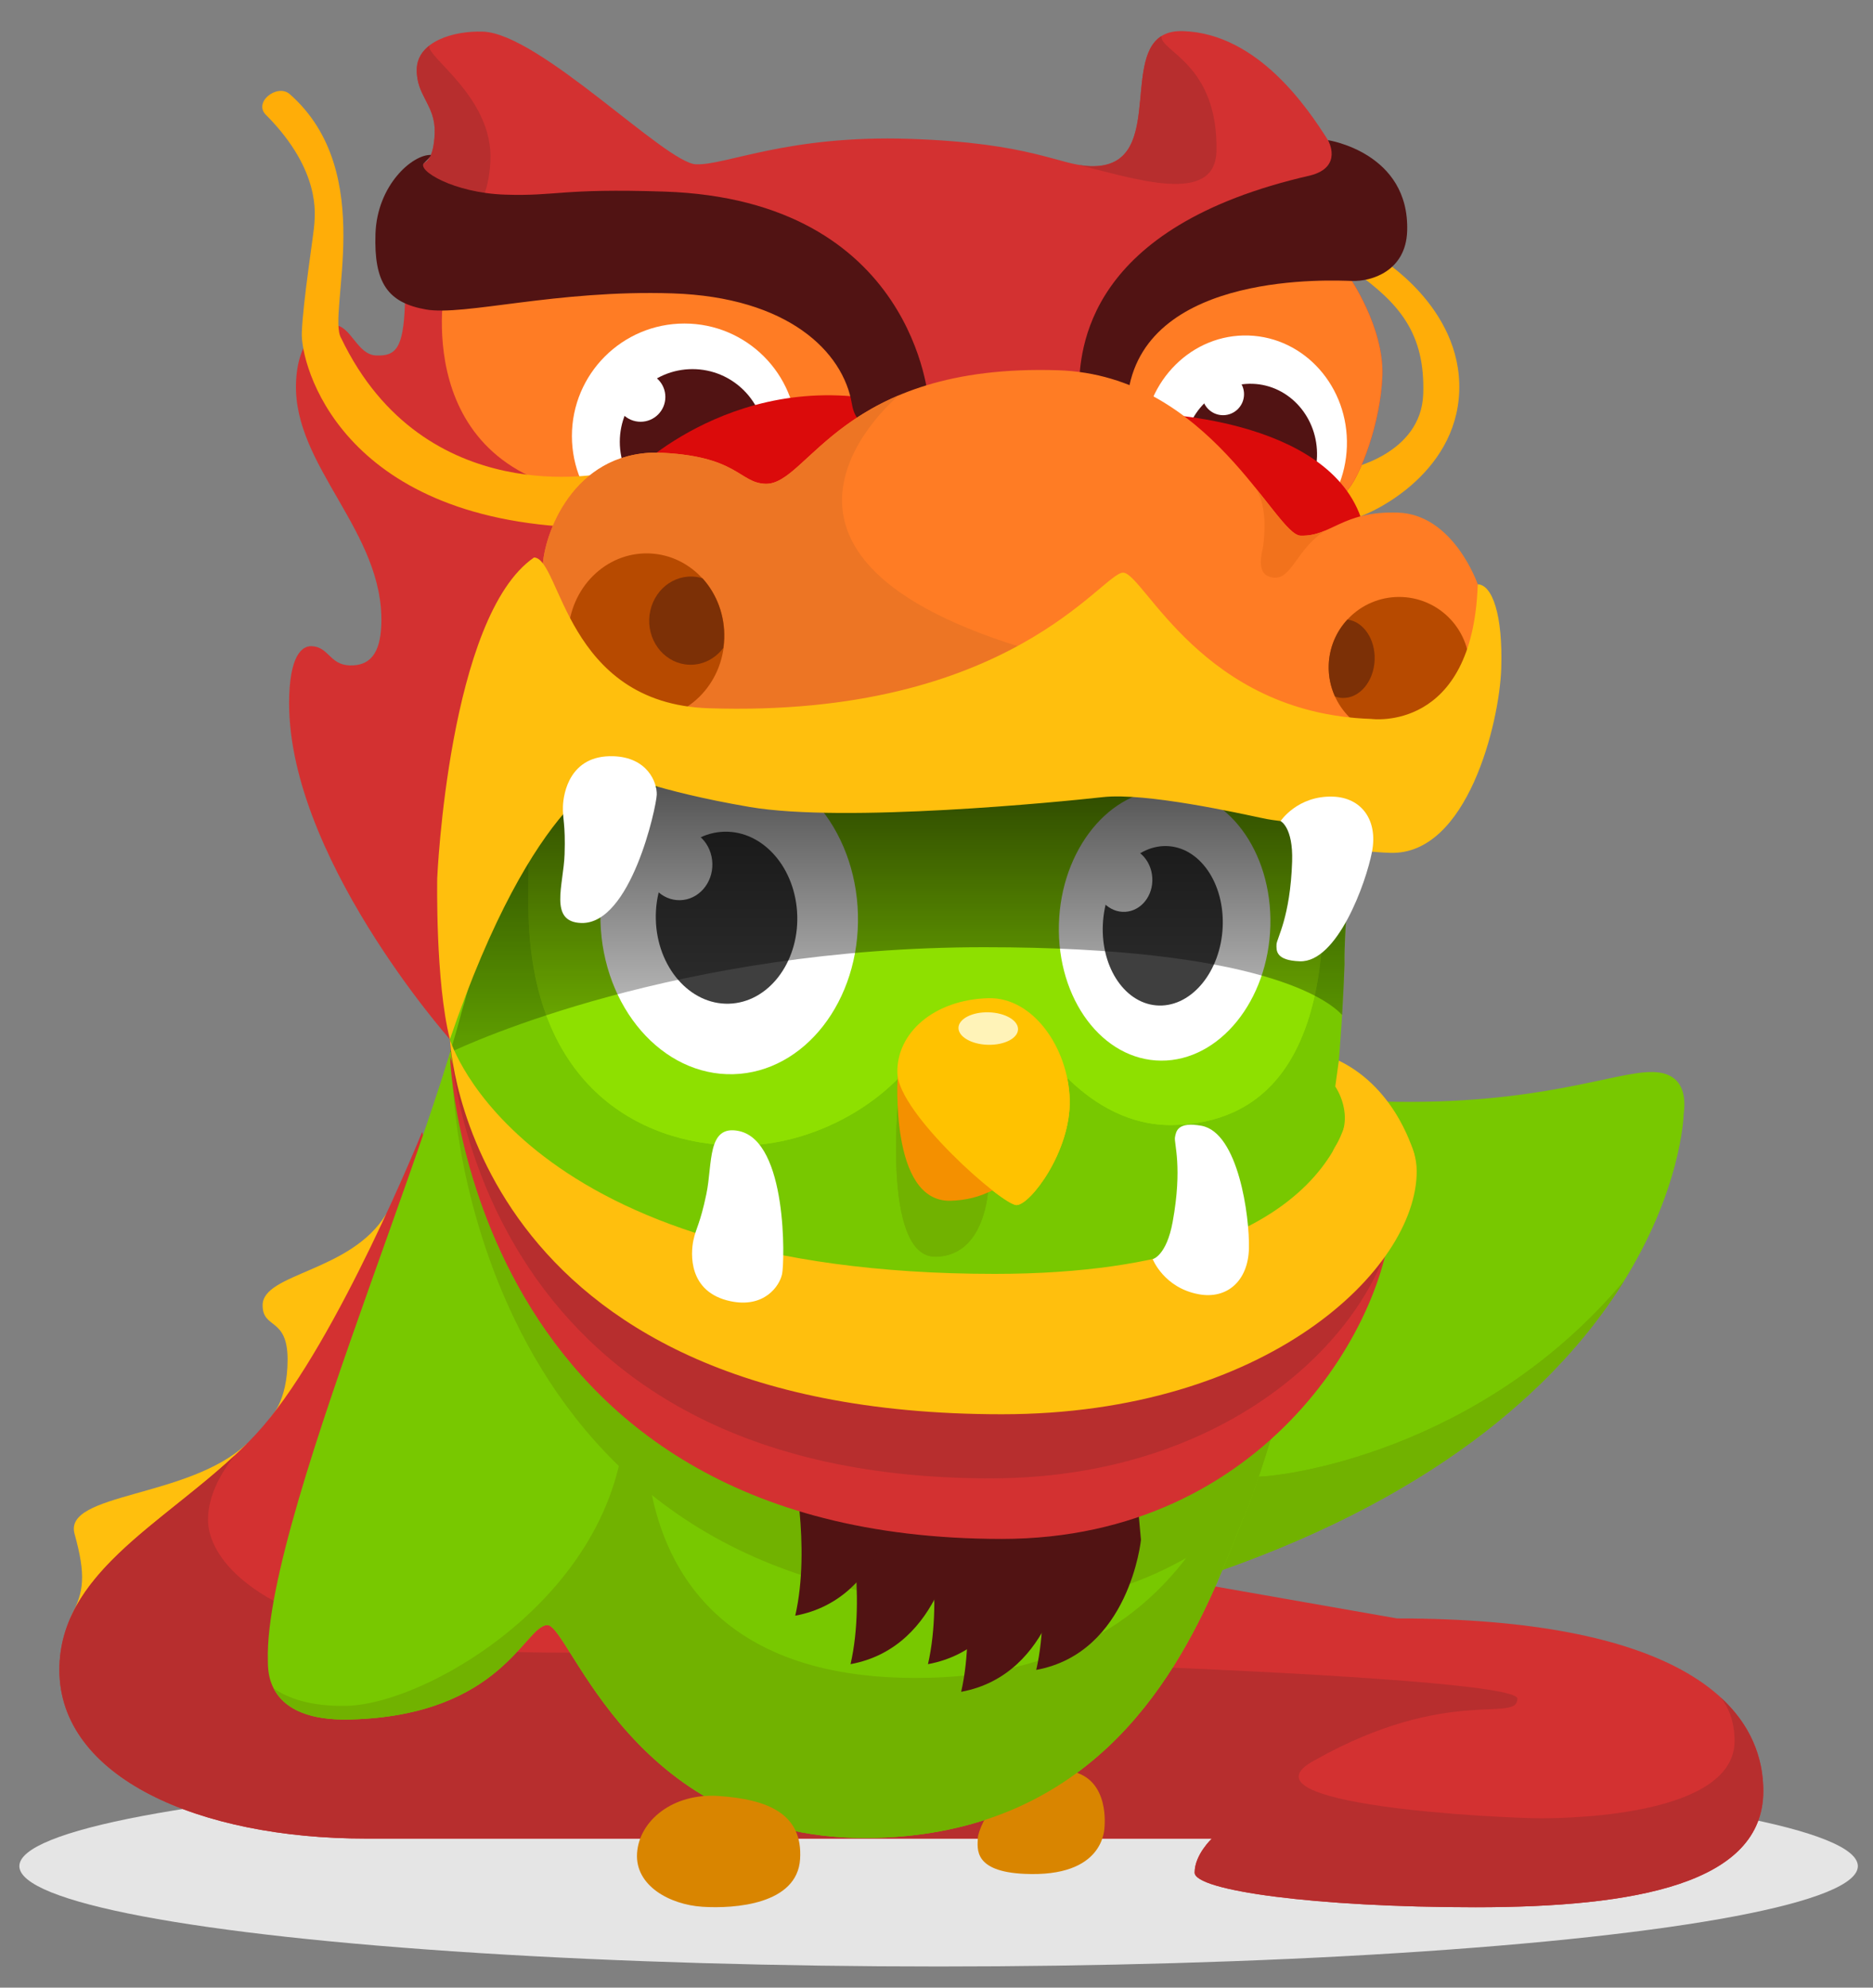 <?xml version="1.0" encoding="utf-8"?><!DOCTYPE svg PUBLIC "-//W3C//DTD SVG 1.1//EN" "http://www.w3.org/Graphics/SVG/1.1/DTD/svg11.dtd"><svg version="1.1" id="Layer_1" xmlns="http://www.w3.org/2000/svg" xmlns:xlink="http://www.w3.org/1999/xlink" x="0px" y="0px" width="295px" height="313px" viewBox="0 0 295 313" enable-background="new 0 0 295 313" xml:space="preserve"><rect x="0" y="0" width="295" height="313" fill="#808080" stroke="none"/><path fill="#78C800" d="M70.675,151.959v9.417l0.298,3.529l2.966,4.194l3.5-2.078c0,0,2.044,2.389,1.522-4.67	c-0.522-7.059,2.311-1.642-0.522-7.059c-2.833-5.417-2.833-5.417-2.833-5.417L70.675,151.959z"/><path fill="#78C800" d="M260.388,168.815c-6.022-0.157-17.863,5.295-42.573,4.65c-0.797-0.021-9.756,0.277-9.543-7.871	c0.009-0.346,0.025-0.713,0.045-1.092c-0.363,0.26-0.766,0.504-1.219,0.722c-1.063,0.514-2.184,0.867-3.303,1.231	c-1.916,2.453-3.786,4.942-5.577,7.48c-1.588,3.423-3.304,6.787-5.137,10.086c-0.252,0.772-0.505,1.544-0.762,2.313	c-1.441,4.307-3.103,8.575-4.578,12.89c-0.675,4.753-1.549,9.472-2.699,14.128c-0.12,1.912-0.229,3.824-0.319,5.738	c0.042,0.194,0.082,0.391,0.111,0.598c1.146,8.205,0.181,18.846,4.337,26.494c0.721,0.366,1.368,0.922,1.919,1.649	c0.141-0.104,0.282-0.195,0.421-0.253c72.086-25.061,73.651-71.46,73.667-72.08C265.193,174.878,266.411,168.972,260.388,168.815z"/><path fill="#71B200" d="M197.929,232.532c-4.015-0.105-1.766-4.773-4.01-4.831c-1.41-0.037-2.644,6.713-6.149,15.274	c0.389,1.113,0.847,2.189,1.401,3.208c0.721,0.366,1.368,0.922,1.919,1.649c0.141-0.104,0.282-0.195,0.421-0.253	c36.568-12.713,54.988-30.917,64.264-45.85C233.114,228.733,201.752,232.631,197.929,232.532z"/><path fill="#71B200" d="M197.929,232.532c-4.015-0.105-1.766-4.773-4.01-4.831c-1.41-0.037-2.644,6.713-6.149,15.274	c0.389,1.113,0.847,2.189,1.401,3.208c0.721,0.366,1.368,0.922,1.919,1.649c0.141-0.104,0.282-0.195,0.421-0.253	c36.568-12.713,54.988-30.917,64.264-45.85C233.114,228.733,201.752,232.631,197.929,232.532z"/><ellipse fill="#E5E5E5" cx="147.831" cy="293.863" rx="144.782" ry="15.802"/><path fill="#FFBF0D" d="M38.859,227.358c-9.143,8.611-28.925,7.669-27.114,14.191s1.453,9.084-0.433,12.73s11.882,1.69,11.882,1.69	l11.594-13.633L38.859,227.358z"/><path fill="#FFBF0D" d="M60.816,191.193c-5.521,9.124-19.453,9.269-19.453,14.342c0,3.841,3.933,1.812,3.933,8.551	c0,6.739-2.724,9.125-2.724,9.125l3.449,3.012l13.116-6.34l6.014-17.898v-10.072L60.816,191.193z"/><path fill="#D33131" d="M66.475,178.266c0,0-13.136,32.559-25.112,46.4C29.559,238.307,9.354,246.04,9.354,262.961	s21.956,26.564,48.261,26.564s133.26,0,133.26,0s-2.717,2.531-2.717,5.357c0,2.826,19.022,5.456,44.239,5.456	s45.326-3.717,45.326-18.282c0-14.565-14.937-27.197-57.686-27.197l-105.091-18.454l-36.244-22.609L66.475,178.266z"/><path fill="#B72E2E" d="M277.701,281.164c-0.003-0.075-0.007-0.151-0.011-0.226c-0.015-0.279-0.034-0.558-0.061-0.835	c-0.002-0.018-0.003-0.037-0.005-0.055c-0.029-0.297-0.067-0.593-0.109-0.888c-0.01-0.066-0.02-0.131-0.03-0.197	c-0.043-0.276-0.09-0.55-0.145-0.824c-0.004-0.021-0.007-0.042-0.012-0.062c-0.061-0.299-0.13-0.597-0.206-0.894	c-0.013-0.05-0.026-0.099-0.039-0.148c-0.074-0.281-0.154-0.561-0.241-0.839c-0.005-0.016-0.009-0.031-0.014-0.047	c-0.096-0.303-0.201-0.604-0.313-0.903c-0.011-0.03-0.023-0.059-0.034-0.088c-0.11-0.29-0.227-0.578-0.353-0.864	c-0.004-0.009-0.007-0.018-0.011-0.027c-0.135-0.305-0.278-0.608-0.431-0.91c-0.004-0.007-0.008-0.015-0.011-0.022	c-0.152-0.3-0.313-0.597-0.483-0.893c-0.001-0.003-0.003-0.005-0.004-0.008c-1.044-1.809-2.429-3.535-4.189-5.148h0	c1.16,1.454,2.195,3.652,2.195,6.871c0,11.449-24.638,12.174-30.507,12.174s-49.13-2.029-35.507-9.203	c20.942-11.739,31.811-5.725,31.811-9.638s-107.97-7.246-151.014-7.246s-55.217-13.188-55.217-20.942	c0-3.832,2.101-7.45,4.226-10.13c-11.82,11.04-27.632,18.819-27.632,33.788c0,16.921,21.956,26.564,48.261,26.564s133.26,0,133.26,0	s-2.717,2.531-2.717,5.357c0,2.826,19.022,5.456,44.239,5.456s45.326-3.717,45.326-18.282	C277.722,281.758,277.713,281.461,277.701,281.164z"/><path fill="#78C800" d="M192.644,246.971c1.626-3.881,2.908-7.326,4.026-9.94c12.361-33.659,14.665-72.269,15.094-85.201	c-0.024-1.281,0.014-2.792,0.098-4.486v0l0,0c0.546-10.965,3.001-29.546,2.653-42.456c-0.067-2.48-0.852-18.891-9.319-18.662	c-12.743,0.344-15.41,12.483-42.263,13.208c-37.03,1-53.235-28.602-70.852-28.126c-23.433,0.633-17.898,66.125-17.593,77.414	c0.45,16.677-32.943,88.954-32.301,112.729c0.037,1.368-0.509,9.685,13.003,9.32c23.86-0.644,27.415-14.776,31.007-14.873	c3.592-0.097,13.428,34.555,51.741,33.52c32.904-0.889,46.579-23.749,53.822-40.377	C192.033,248.371,192.326,247.684,192.644,246.971z"/><path fill="#D98500" d="M167.422,278.77c7.208,0.342,6.581,8.139,6.552,8.739s-0.043,8.169-12.658,7.571	c-7.981-0.378-7.383-3.919-7.3-5.679S158.282,278.337,167.422,278.77z"/><path fill="#8EE000" d="M195.621,108.25c-4.028,0.109-4.947,2.214-6.411,0.953c-0.667-0.632,2.736-2.22,2.718-2.869	c-0.009-0.325-0.527-0.246-1.241-0.227c-4.223,0.114-12.373,6.511-13.542,6.543c-0.52,0.014-1.361,0.167-1.382-0.613	c-0.047-1.754,5.825-3.408,1.731-3.298c-4.093,0.111-9.993,5.536-16.296,5.707c-12.994,0.351-23.73-9.567-23.662-7.033	c0.025,0.91,1.558,2.299,2.581,4.092c0,0,0.658,2.713-0.474,1.703c-12.244-11.6-24.245-14.17-24.245-14.17s-0.91,0.025-0.899,0.414	c0.037,1.364,2.685,3.113,2.699,3.633c0.014,0.52-0.302,0.853-0.822,0.867c-2.534,0.068-4.485-4.755-14.685-4.48	c-15.398,0.416-18.985,24.765-18.449,44.646c0.761,28.197,19.149,36.667,34.158,36.262c11.904-0.321,24.457-7.682,29.512-18.13	l15.873,0.779c0,0,8.163,14.508,22.132,14.131c13.108-0.354,24.286-8.957,23.509-37.723	C207.611,109.226,199.649,108.141,195.621,108.25z"/><ellipse transform="matrix(1 -0.027 0.027 1 -3.858 3.152)" fill="#FFFFFF" cx="114.807" cy="144.45" rx="20.276" ry="24.653"/><path fill="#FFFFFF" d="M200.083,145.784c-0.313,11.79-8.022,21.298-17.219,21.237c-9.197-0.061-16.399-9.668-16.086-21.459	c0.313-11.79,8.022-21.298,17.219-21.237S200.396,133.993,200.083,145.784z"/><ellipse transform="matrix(1 -0.027 0.027 1 -3.858 3.141)" fill="#3F3F3F" cx="114.39" cy="144.461" rx="11.138" ry="13.542"/><ellipse transform="matrix(1 -0.027 0.027 1 -3.634 2.937)" fill="#FFFFFF" cx="106.941" cy="136.068" rx="5.217" ry="5.637"/><path fill="#3F3F3F" d="M192.574,145.983c-0.313,6.935-4.793,12.469-10.005,12.36c-5.212-0.109-9.183-5.818-8.87-12.753	s4.793-12.469,10.005-12.36C188.917,133.339,192.888,139.048,192.574,145.983z"/><path fill="#71B200" d="M141.639,171.094c0,0-3.044,27.048,5.798,26.801c8.842-0.247,8.376-13.195,8.319-13.35	C155.7,184.39,141.639,171.094,141.639,171.094z"/><path fill="#FFFFFF" d="M181.488,138.217c0.165,2.82-1.739,5.223-4.253,5.369s-4.687-2.022-4.852-4.842	c-0.165-2.82,1.739-5.223,4.253-5.369S181.323,135.398,181.488,138.217z"/><path fill="#FFC200" d="M135.652,185.884"/><path fill="#F49000" d="M141.406,169.372c0,0-1.379,19.975,8.322,19.713c9.7-0.262,14.306-8.35,14.114-15.494	S141.406,169.372,141.406,169.372z"/><path fill="#FFC200" d="M155.667,157.187c7.057-0.191,12.593,7.856,12.812,15.959c0.219,8.103-6.179,16.559-8.358,16.618	c-2.178,0.059-18.612-14.407-18.784-20.768C141.166,162.636,147.128,157.418,155.667,157.187z"/><ellipse transform="matrix(1 0.028 -0.028 1 4.637 -4.33)" fill="#FFF3B8" cx="155.551" cy="161.943" rx="4.689" ry="2.557"/><path fill="#8EE000" d="M195.621,108.25c-4.028,0.109-4.947,2.214-6.411,0.953c-0.667-0.632,2.736-2.22,2.718-2.869	c-0.009-0.325-0.527-0.246-1.241-0.227c-4.223,0.114-12.373,6.511-13.542,6.543c-0.52,0.014-1.361,0.167-1.382-0.613	c-0.047-1.754,5.825-3.408,1.731-3.298c-4.093,0.111-9.993,5.536-16.296,5.707c-12.994,0.351-23.73-9.567-23.662-7.033	c0.025,0.91,1.558,2.299,2.581,4.092c0,0,0.658,2.713-0.474,1.703c-12.244-11.6-24.245-14.17-24.245-14.17s-0.91,0.025-0.899,0.414	c0.037,1.364,2.685,3.113,2.699,3.633c0.014,0.52-0.302,0.853-0.822,0.867c-2.534,0.068-4.485-4.755-14.685-4.48	c-15.398,0.416-18.985,24.765-18.449,44.646c0.761,28.197,19.149,36.667,34.158,36.262c11.904-0.321,24.457-7.682,29.512-18.13	l15.873,0.779c0,0,8.163,14.508,22.132,14.131c13.108-0.354,24.286-8.957,23.509-37.723	C207.611,109.226,199.649,108.141,195.621,108.25z"/><ellipse transform="matrix(1 -0.027 0.027 1 -3.858 3.152)" fill="#FFFFFF" cx="114.807" cy="144.45" rx="20.276" ry="24.653"/><path fill="#FFFFFF" d="M200.083,145.784c-0.313,11.79-8.022,21.298-17.219,21.237c-9.197-0.061-16.399-9.668-16.086-21.459	c0.313-11.79,8.022-21.298,17.219-21.237S200.396,133.993,200.083,145.784z"/><ellipse transform="matrix(1 -0.027 0.027 1 -3.858 3.141)" fill="#3F3F3F" cx="114.39" cy="144.461" rx="11.138" ry="13.542"/><ellipse transform="matrix(1 -0.027 0.027 1 -3.634 2.937)" fill="#FFFFFF" cx="106.941" cy="136.068" rx="5.217" ry="5.637"/><path fill="#3F3F3F" d="M192.574,145.983c-0.313,6.935-4.793,12.469-10.005,12.36c-5.212-0.109-9.183-5.818-8.87-12.753	s4.793-12.469,10.005-12.36C188.917,133.339,192.888,139.048,192.574,145.983z"/><path fill="#71B200" d="M141.639,171.094c0,0-3.044,27.048,5.798,26.801c8.842-0.247,8.376-13.195,8.319-13.35	C155.7,184.39,141.639,171.094,141.639,171.094z"/><path fill="#FFFFFF" d="M181.488,138.217c0.165,2.82-1.739,5.223-4.253,5.369s-4.687-2.022-4.852-4.842	c-0.165-2.82,1.739-5.223,4.253-5.369S181.323,135.398,181.488,138.217z"/><path fill="#FFC200" d="M135.652,185.884"/><path fill="#F49000" d="M141.406,169.372c0,0-1.379,19.975,8.322,19.713c9.7-0.262,14.306-8.35,14.114-15.494	S141.406,169.372,141.406,169.372z"/><path fill="#FFC200" d="M155.667,157.187c7.057-0.191,12.593,7.856,12.812,15.959c0.219,8.103-6.179,16.559-8.358,16.618	c-2.178,0.059-18.612-14.407-18.784-20.768C141.166,162.636,147.128,157.418,155.667,157.187z"/><ellipse transform="matrix(1 0.028 -0.028 1 4.637 -4.33)" fill="#FFF3B8" cx="155.551" cy="161.943" rx="4.689" ry="2.557"/><path fill="#71B200" d="M192.644,246.971c1.626-3.881,2.908-7.326,4.026-9.94c2.504-6.818,4.594-13.837,6.34-20.807	c-0.861-1.323-0.399-3.524-1.9-3.483c-3.763,0.102-3.554,50.076-54.638,51.456c-50.4,1.361-44.602-41.701-44.67-44.209	c-0.068-2.509-0.425-3.069-1.109-3.051c-0.684,0.019-2.265,0.632-2.179,3.824c0.788,29.191-30.782,47.502-43.781,47.854	c-5.804,0.157-9.415-1.202-11.639-2.753c1.289,2.528,4.429,5.116,12.097,4.909c23.86-0.644,27.415-14.776,31.007-14.873	c3.592-0.097,13.428,34.555,51.741,33.52c32.904-0.889,46.579-23.749,53.822-40.377	C192.033,248.371,192.326,247.684,192.644,246.971z"/><linearGradient id="SVGID_1_" gradientUnits="userSpaceOnUse" x1="142.716" y1="94.314" x2="142.716" y2="165.722"><stop offset="0" style="stop-color:#000000"/><stop offset="1" style="stop-color:#000000;stop-opacity:0.2"/></linearGradient><path fill="url(#SVGID_1_)" d="M182.293,98.394c-4.935,1.728-11.159,2.974-19.616,2.953c-11.362-0.028-20.752-3.008-28.859-7.032	h-24.925l-32.99,4.919c-1.919,11.856-1.763,23.738-1.769,26.232c-0.013,5.287,0.815,11.332,0.784,23.753	c-0.005,1.946-0.837,5.509-2.232,10.202c-0.51,1.949-1.114,4.057-1.797,6.302c2.785-1.328,35.784-16.564,84.151-16.564	c43.482,0,54.194,8.331,56.343,10.666c0.196-3.23,0.312-5.939,0.38-7.994c-0.024-1.281,0.014-2.792,0.098-4.486v0	c0.504-10.113,2.626-26.695,2.68-39.341L182.293,98.394z"/><path fill="#FFAD08" d="M212.354,73.833c0,0,11.492-2.233,11.806-11.793s-3.774-14.262-10.787-19.277s3.88-2.157,3.88-2.157	s13.012,7.713,12.578,20.967s-14.055,19.623-17.068,20.207c-3.013,0.585-5.042-5.924-5.042-5.924l4.087-1.932L212.354,73.833z"/><path fill="#D33131" d="M76.06,4.982c8.908,0.292,28.792,20.737,33.572,20.894c4.78,0.157,14.399-4.639,33.628-4.009	c19.229,0.63,23.572,4.144,28.461,4.305c13.362,0.438,2.777-21.66,14.618-21.271c11.841,0.388,19.717,12.283,22.819,17.17	c3.102,4.887,4.652,17.336,4.652,17.336l-1.229,4.31c0,0,5.4,7.79,5.15,15.394s-3.562,15.761-5.259,17.772s-6.358,14.8-6.358,14.8	l-25.902,7.198l-52.605-7.598l-32.046,15.48l-14.337,19.323l-8.557,25.494l-1.81,12.085c0,0-26.115-29.422-25.306-54.083	c0.239-7.279,2.541-7.856,3.519-7.824c2.716,0.089,2.841,2.921,5.991,3.024s4.844-1.799,4.997-6.47	c0.477-14.557-13.868-24.815-13.437-37.961c0.218-6.663,3.457-9.239,6.064-9.154s3.544,4.684,6.586,4.784	c3.042,0.1,4.276-1.056,4.511-8.226s0.476-17.82,0.476-17.82l2.532-4.267c0,0,1.532-0.276,1.678-4.73	c0.146-4.454-2.962-5.861-2.823-10.098C65.784,6.602,71.28,4.825,76.06,4.982z"/><path fill="#B72E2E" d="M67.732,7.089L67.732,7.089c-1.233,0.924-2.035,2.165-2.087,3.75c-0.139,4.237,2.969,5.644,2.823,10.098	c-0.146,4.454-1.678,4.73-1.678,4.73l-2.532,4.267c0,0-0.018,0.802-0.049,2.11l6.404,3.1c0,0,6.069,0.635,6.626-9.709	C77.794,15.092,66.371,8.512,67.732,7.089z"/><path fill="#FF7C24" d="M70.118,44.685c0,0-6.188,29.52,23.995,33.256c30.183,3.735,39.955,2.026,39.955,2.026l6.145-10.529	l-2.392-11.076l-15.034-14.69L94.56,37.779l-18.812,3.443L70.118,44.685z"/><path fill="#D98500" d="M113.117,282.815c7.914,0.515,13.36,2.857,12.897,9.961s-10.263,7.82-15.389,7.487	c-5.126-0.334-10.621-3.311-10.287-8.437S105.968,282.35,113.117,282.815z"/><circle fill="#FFFFFF" cx="107.794" cy="68.664" r="17.717"/><circle fill="#511313" cx="109.069" cy="69.576" r="11.45"/><path fill="#DB0B0B" d="M100.04,74.065c0,0,18.289-18.251,44.97-9.401s20.383,15.169,20.383,15.169l-46.207,7.33l-16.698-3.738	L100.04,74.065z"/><path fill="#FF7C24" d="M212.58,43.715l1.229-4.31c0,0-0.08-0.64-0.238-1.682l-15.818,1.589l-18.091,7.782l-3.911,8.717	l0.636,11.421l11.008,13.766l23.086-0.332c0.786-1.772,1.508-3.214,1.99-3.786c1.697-2.011,5.01-10.167,5.259-17.772	S212.58,43.715,212.58,43.715z"/><ellipse transform="matrix(1 0.033 -0.033 1 2.39 -6.386)" fill="#FFFFFF" cx="196.013" cy="69.708" rx="16.033" ry="16.956"/><ellipse transform="matrix(1 0.033 -0.033 1 2.448 -6.412)" fill="#511313" cx="196.825" cy="71.475" rx="10.515" ry="11.121"/><path fill="#DB0B0B" d="M181.68,65.142c0,0,29.848,0.689,33.315,18.783s-8.499,15.962-8.499,15.962l-19.828-14.426l-0.615-12.201	L181.68,65.142z"/><path fill="#511313" d="M67.869,24.399c-2.883-0.095-8.479,4.723-8.732,12.436s1.937,10.83,7.934,11.897	c5.997,1.067,20.598-3.131,38.849-2.533s26.886,9.219,28.25,17.384s12.085-0.401,12.085-0.401s-2.114-31.717-41.658-33.013	c-16.296-0.534-16.881,0.752-25.029,0.484s-13.986-3.856-12.778-4.987C67.997,24.536,67.869,24.399,67.869,24.399z"/><path fill="#511313" d="M169.918,61.24c0.199-6.084,0.946-25.526,36.447-33.606c5.264-1.35,2.792-5.564,2.792-5.564	s12.878,1.945,12.472,14.329c-0.207,6.301-5.623,7.946-8.702,7.845c-3.079-0.101-32.068-1.57-35.187,17.251	C174.621,80.317,169.918,61.24,169.918,61.24z"/><path fill="#FFAD08" d="M95.386,74.492c0,0-28.478,6.171-41.645-21.231c-2.357-3.847,5.985-26.086-8.128-38.457	c-1.972-1.691-5.918,1.383-3.592,3.417c8.63,8.766,7.533,15.69,7.491,16.994c-0.043,1.304-1.818,12.338-1.979,17.227	s5.888,29.375,44.128,30.629C129.901,84.324,95.386,74.492,95.386,74.492z"/><path fill="#FF7C24" d="M103.429,71.268c12.785,0.419,12.932,4.782,17.132,4.92c6.772,0.222,11.861-19.005,46.127-17.882	c23.854,0.782,34.123,25.915,38.143,26.046c4.889,0.16,6.545-3.918,15.344-3.63c8.8,0.289,12.572,11.288,12.572,11.288l1.405,6.898	l-1.996,17.77l-24.342,6.053l-59.75-8.593l-37.163,2.37l-24.189-5.252c0,0-1.396-17.12-1.236-22.009S90.122,71.295,103.429,71.268z"/><path fill="#ED7524" d="M163.487,102.709c-52.75-15.072-21.896-40.467-21.896-40.467l0,0c-12.627,5.328-16.444,14.096-21.03,13.946	c-4.201-0.138-4.348-4.5-17.132-4.92c-13.307,0.027-17.792,13.091-17.952,17.98c-0.12,3.67,0.636,14.231,1.021,19.27l8.963,4.638h0	l17.976,3.191l34.627-2.209l10.804,1.554l6.973-0.786C165.841,114.906,216.237,117.782,163.487,102.709z"/><ellipse transform="matrix(1 0.033 -0.033 1 3.336 -3.281)" fill="#B74A00" cx="101.76" cy="100.114" rx="12.295" ry="13.043"/><circle fill="#B74A00" cx="220.356" cy="105.09" r="11.087"/><path fill="#FFBF0D" d="M84.111,87.789c4.237,0.139,4.901,22.999,27.497,23.74c47.583,1.56,62.04-21.457,65.3-21.35	c3.259,0.107,12.433,22.158,39.049,23.031c0,0,16.021,2.265,16.791-21.2c2.281,0.075,3.975,4.807,3.697,13.28	c-0.278,8.474-5.314,29.407-17.482,29.008c-12.167-0.399-10.402-4.474-10.402-4.474s-5.975-0.196-9.647-0.969	c-3.672-0.773-18.463-4.085-25.23-3.329s-40.7,4.103-55.624,1.548s-21.136-5.478-21.136-5.478s-12.713,2.991-26.066,42.067	c-2.309-9.175-1.996-25.369-1.996-25.369S70.649,97.027,84.111,87.789z"/><path fill="#7C3006" d="M110.651,91.072c-0.518-0.16-1.06-0.262-1.625-0.28c-3.614-0.119-6.646,2.894-6.772,6.728	c-0.126,3.834,2.702,7.039,6.317,7.157c2.152,0.071,4.093-0.974,5.341-2.637c0.072-0.499,0.12-1.007,0.137-1.524	C114.168,96.862,112.857,93.514,110.651,91.072z"/><path fill="#7C3006" d="M212.222,97.56c-1.75,1.889-2.856,4.391-2.947,7.166c-0.058,1.763,0.301,3.443,0.986,4.947	c0.379,0.136,0.776,0.222,1.189,0.236c2.682,0.088,4.947-2.613,5.059-6.033C216.615,100.614,214.724,97.883,212.222,97.56z"/><path fill="#FFFFFF" d="M209.936,125.447c4.49,0.147,7.113,3.68,6.16,8.668c-0.953,4.988-5.494,17.454-11.36,17.262	c-3.839-0.126-3.714-1.717-3.683-2.658c0.031-0.942,2.17-4.279,2.458-13.042c0.178-5.432-1.821-6.377-1.821-6.377	S204.36,125.265,209.936,125.447z"/><path fill="#71B200" d="M157.109,212.74c-74.747,0-85.799-42.06-85.799-42.06s2.4,82.091,86.926,82.091	c15.557,0,28.051-5.688,37.603-13.731c0.288-0.712,0.564-1.386,0.831-2.009c5.051-13.755,8.422-28.335,10.673-41.654	C200.742,203.807,186.757,212.74,157.109,212.74z"/><path fill="#FFFFFF" d="M96.606,119.085c5.359,0.176,6.898,4.105,6.834,6.061s-4.078,20.457-11.9,20.2	c-5.142-0.169-2.777-5.964-2.618-10.816s-0.326-5.521-0.26-7.549C88.729,124.953,89.726,118.86,96.606,119.085z"/><path fill="#511313" d="M179.703,242.495c0,0-1.802,17.766-16.493,20.467c2.535-11.069-0.53-24.769-0.53-24.769l9.372-3.699	l7.022,1.028L179.703,242.495z"/><path fill="#511313" d="M167.85,245.98c0,0-1.799,17.737-16.466,20.433c2.531-11.051-0.529-24.728-0.529-24.728l9.356-3.693	l7.011,1.026L167.85,245.98z"/><path fill="#511313" d="M162.623,241.625c0,0-1.799,17.737-16.466,20.433c2.531-11.051-0.529-24.728-0.529-24.728l9.356-3.693	l7.011,1.026L162.623,241.625z"/><path fill="#511313" d="M150.428,241.625c0,0-1.799,17.737-16.466,20.433c2.531-11.051-0.529-24.728-0.529-24.728l9.356-3.693	l7.011,1.026L150.428,241.625z"/><path fill="#511313" d="M141.591,234.149c0,0-1.785,17.6-16.338,20.275c2.512-10.965-0.525-24.537-0.525-24.537l9.284-3.664	l6.957,1.018L141.591,234.149z"/><path fill="#F2721C" d="M204.831,84.352c-1.481-0.049-3.813-3.494-7.359-7.863c2.301,2.896,1.624,8.074,1.514,9.23	c-0.11,1.156-1.463,4.81,1.496,5.233c2.959,0.423,3.688-4.486,8.246-7.406l0.001,0C207.534,84.049,206.336,84.402,204.831,84.352z"/><path fill="#D33131" d="M157.801,242.337c41.7,0,61.404-34.774,61.404-52.361c0-9.789-6.399-13.605-6.399-13.605	s0,32.022-56.133,32.022c-74.747,0-85.799-42.06-85.799-42.06S73.275,242.337,157.801,242.337z"/><path fill="#B72E2E" d="M214.266,176.707c-0.174,0.592-0.358,1.18-0.561,1.763c-0.648,2.579-1.311,5.151-2.462,7.585	c-0.387,0.817-1.223,1.22-2.09,1.259c-1.887,2.669-4.14,5.077-6.724,7.095c-1.123,0.877-2.447,0.702-3.386,0.056	c-7.78,6.693-21.152,12.447-44.149,12.447c-73.196,0-84.019-43.176-84.019-43.176s2.35,69.064,85.123,69.064	c40.835,0,63.976-26.74,63.976-44.794C219.974,182.548,216.991,178.902,214.266,176.707z"/><path fill="#B72E2E" d="M191.588,23.886c0.347-13.909-9.051-15.848-8.641-18.219c-6.239,3.86,0.52,20.889-11.227,20.503	c-0.667-0.022-1.324-0.108-2.009-0.238l0,0C178.814,28.17,191.311,32.359,191.588,23.886z"/><path fill="#FFBF0D" d="M157.801,222.705c41.7,0,65.331-22.831,65.331-38.246c0-8.58-10.325-11.925-10.325-11.925	s0,28.066-56.133,28.066c-74.747,0-85.799-36.864-85.799-36.864S73.275,222.705,157.801,222.705z"/><path fill="#FFFFFF" d="M188.823,203.812c4.435,0.81,7.757-2.097,7.884-7.191c0.126-5.094-1.677-18.284-7.471-19.343	c-3.791-0.693-4.007,0.894-4.177,1.824c-0.17,0.93,1.219,4.658-0.363,13.312c-0.98,5.365-3.142,5.867-3.142,5.867	S183.315,202.806,188.823,203.812z"/><path fill="#FFFFFF" d="M115.078,204.909c5.267,1.101,7.7-2.364,8.102-4.286c0.402-1.922,0.881-20.912-6.805-22.519	c-5.053-1.057-4.123,5.155-5.121,9.923c-0.997,4.769-1.629,5.305-2.046,7.298C108.791,197.318,108.317,203.495,115.078,204.909z"/><circle fill="#FFFFFF" cx="100.894" cy="62.513" r="3.902"/><circle fill="#FFFFFF" cx="192.633" cy="62.078" r="3.304"/><path fill="#FFBF0D" d="M210.306,171.094c0,0,3.268,4.636,0.187,9.172c-3.081,4.536,5.798,1.61,5.798,1.61l6.519,0.109	c0,0-2.595-10.444-11.941-14.964C210.306,171.094,210.306,171.094,210.306,171.094z"/><polygon fill="#78C800" points="526.093,170.06 529.51,171.416 532.343,176.583 529.218,183.645 522.51,181.333"/><path fill="#78C800" d="M387.625,152.083v9.417l0.298,3.529l2.966,4.194l3.5-2.078c0,0,2.044,2.389,1.522-4.67	c-0.522-7.059,2.311-1.642-0.522-7.059c-2.833-5.417-2.833-5.417-2.833-5.417L387.625,152.083z"/><ellipse fill="#E5E5E5" cx="464.782" cy="293.986" rx="144.782" ry="15.802"/><path fill="#FFBF0D" d="M355.81,227.482c-9.143,8.611-28.925,7.669-27.114,14.191c1.812,6.522,1.453,9.084-0.433,12.73	c-1.886,3.647,11.882,1.69,11.882,1.69l11.594-13.633L355.81,227.482z"/><path fill="#FFBF0D" d="M377.767,191.317c-5.521,9.124-19.453,9.269-19.453,14.342c0,3.841,3.933,1.812,3.933,8.551	s-2.724,9.125-2.724,9.125l3.449,3.012l13.116-6.34l6.014-17.898v-10.072L377.767,191.317z"/><path fill="#D33131" d="M383.426,178.389c0,0-13.136,32.559-25.112,46.4c-11.804,13.642-32.009,21.375-32.009,38.296	s21.956,26.564,48.261,26.564s133.26,0,133.26,0s-2.717,2.531-2.717,5.357s19.022,5.456,44.239,5.456	c25.217,0,45.326-3.717,45.326-18.282c0-14.565-14.937-27.197-57.686-27.197l-105.091-18.454l-36.244-22.609L383.426,178.389z"/><path fill="#B72E2E" d="M594.651,281.287c-0.003-0.075-0.007-0.151-0.011-0.226c-0.015-0.279-0.034-0.558-0.061-0.835	c-0.002-0.018-0.003-0.037-0.005-0.055c-0.029-0.297-0.067-0.593-0.109-0.888c-0.009-0.066-0.02-0.131-0.03-0.197	c-0.043-0.276-0.09-0.55-0.145-0.824c-0.004-0.021-0.007-0.042-0.012-0.062c-0.061-0.299-0.13-0.597-0.206-0.894	c-0.013-0.05-0.026-0.099-0.039-0.148c-0.074-0.281-0.154-0.561-0.241-0.839c-0.005-0.016-0.009-0.031-0.014-0.047	c-0.096-0.303-0.201-0.604-0.313-0.903c-0.011-0.03-0.023-0.059-0.034-0.088c-0.11-0.29-0.227-0.578-0.353-0.864	c-0.004-0.009-0.008-0.018-0.011-0.026c-0.135-0.305-0.278-0.608-0.431-0.91c-0.004-0.007-0.008-0.015-0.011-0.022	c-0.152-0.3-0.313-0.597-0.483-0.893c-0.001-0.003-0.003-0.005-0.004-0.008c-1.044-1.809-2.429-3.535-4.189-5.148l0,0	c1.16,1.454,2.195,3.652,2.195,6.871c0,11.449-24.638,12.174-30.507,12.174c-5.87,0-49.13-2.029-35.507-9.203	c20.942-11.739,31.811-5.725,31.811-9.638s-107.97-7.246-151.014-7.246s-55.217-13.188-55.217-20.942	c0-3.832,2.101-7.45,4.226-10.13c-11.82,11.04-27.632,18.819-27.632,33.788c0,16.921,21.956,26.564,48.261,26.564s133.26,0,133.26,0	s-2.717,2.531-2.717,5.357s19.022,5.456,44.239,5.456c25.217,0,45.326-3.717,45.326-18.282	C594.672,281.881,594.664,281.584,594.651,281.287z"/><path fill="#78C800" d="M509.594,247.094c1.626-3.881,2.908-7.326,4.026-9.94c12.361-33.659,14.665-72.269,15.094-85.201	c-0.024-1.281,0.014-2.792,0.098-4.486v0l0,0c0.546-10.965,3.001-29.546,2.653-42.456c-0.067-2.48-0.852-18.891-9.319-18.662	c-12.743,0.344-15.41,12.483-42.263,13.208c-37.03,1-53.235-28.602-70.852-28.126c-23.433,0.633-17.898,66.125-17.593,77.414	c0.45,16.677-32.943,88.954-32.301,112.729c0.037,1.368-0.509,9.685,13.003,9.32c23.86-0.644,27.415-14.776,31.007-14.873	c3.592-0.097,13.428,34.555,51.741,33.521c32.904-0.889,46.579-23.749,53.822-40.377	C508.984,248.495,509.276,247.807,509.594,247.094z"/><path fill="#D98500" d="M484.372,278.894c7.208,0.342,6.581,8.139,6.552,8.739s-0.043,8.169-12.658,7.571	c-7.981-0.378-7.383-3.919-7.3-5.679C471.05,287.766,475.233,278.46,484.372,278.894z"/><path fill="#8EE000" d="M512.571,108.373c-4.028,0.109-4.947,2.214-6.411,0.953c-0.667-0.632,2.736-2.22,2.718-2.869	c-0.009-0.325-0.527-0.246-1.241-0.227c-4.223,0.114-12.373,6.511-13.542,6.543c-0.52,0.014-1.361,0.167-1.382-0.613	c-0.047-1.754,5.825-3.408,1.731-3.298c-4.093,0.111-9.993,5.536-16.296,5.707c-12.994,0.351-23.73-9.567-23.662-7.033	c0.025,0.91,1.558,2.299,2.581,4.092c0,0,0.658,2.713-0.474,1.703c-12.244-11.6-24.245-14.17-24.245-14.17s-0.91,0.025-0.899,0.414	c0.037,1.364,2.685,3.113,2.699,3.633s-0.302,0.853-0.822,0.867c-2.534,0.068-4.485-4.755-14.685-4.48	c-15.398,0.416-18.986,24.765-18.449,44.646c0.762,28.197,19.149,36.667,34.158,36.262c11.904-0.321,24.457-7.682,29.512-18.13	l15.873,0.779c0,0,8.163,14.508,22.132,14.131c13.108-0.354,24.286-8.957,23.509-37.723	C524.561,109.35,516.599,108.264,512.571,108.373z"/><path fill="#FFC200" d="M452.602,186.008"/><path fill="#FFC200" d="M452.602,186.008"/><path fill="#71B200" d="M509.594,247.094c1.626-3.881,2.908-7.326,4.026-9.94c2.504-6.818,4.594-13.837,6.34-20.807	c-0.861-1.323-0.399-3.524-1.9-3.483c-3.763,0.102-3.554,50.076-54.638,51.456c-50.4,1.361-44.602-41.701-44.67-44.209	c-0.068-2.509-0.425-3.069-1.109-3.051c-0.684,0.019-2.265,0.632-2.179,3.824c0.788,29.191-30.782,47.502-43.781,47.854	c-5.804,0.157-9.415-1.202-11.639-2.753c1.289,2.528,4.429,5.116,12.097,4.909c23.86-0.644,27.415-14.776,31.007-14.873	c3.592-0.097,13.428,34.555,51.741,33.521c32.904-0.889,46.579-23.749,53.822-40.377	C508.984,248.495,509.276,247.807,509.594,247.094z"/><g><ellipse transform="matrix(1 -0.018 0.018 1 -2.484 7.642)" fill="#FFFFFF" cx="432.039" cy="144.642" rx="20.138" ry="24.485"/><path fill="#FFFFFF" d="M517.321,146.956c-0.42,11.975-8.141,21.563-17.245,21.414s-16.145-9.978-15.725-21.953 s8.141-21.563,17.245-21.414S517.741,134.98,517.321,146.956z"/><ellipse transform="matrix(1 -0.018 0.018 1 -2.484 7.634)" fill="#3F3F3F" cx="431.625" cy="144.649" rx="11.062" ry="13.45"/><ellipse transform="matrix(1 -0.018 0.018 1 -2.337 7.504)" fill="#FFFFFF" cx="424.305" cy="136.245" rx="5.181" ry="5.598"/><path fill="#3F3F3F" d="M509.886,147.087c-0.375,7.043-4.861,12.622-10.021,12.463c-5.159-0.16-9.037-5.998-8.662-13.04 c0.375-7.043,4.861-12.622,10.021-12.463C506.383,134.207,510.261,140.045,509.886,147.087z"/><path fill="#FFFFFF" d="M498.983,139.093c0.138,2.866-1.77,5.29-4.26,5.414c-2.491,0.124-4.621-2.099-4.758-4.965 c-0.138-2.866,1.77-5.29,4.26-5.414C496.715,134.004,498.845,136.227,498.983,139.093z"/><path fill="#8EE000" d="M437.69,124.527c3.289,0,6.008,0.84,8.104,1.863c-3.772-3.103-8.327-4.889-13.21-4.802 c-12.055,0.213-21.725,11.722-22.359,26.119C414.323,130.871,428.718,124.527,437.69,124.527z"/><path fill="#8EE000" d="M500.677,124.717c-3.253-0.053-6.348,0.999-9.075,2.886c1.023-0.399,2.181-0.684,3.427-0.684 c9.491,0,21.959,8.365,21.959,23.567c0,3.633-0.272,6.94-0.77,9.521c1.279-3.179,2.059-6.751,2.191-10.535 C518.883,135.969,510.944,124.885,500.677,124.717z"/><path fill="#8EE000" d="M409.421,145.858l1.997-3.709l1.712-4.565l2.711-4.565l4.993-4.993l5.849-2.425l8.56-2.996l3.852,1.141 l2.425,0.713l2.283,0.713l2.853-1.712c0,0-11.841-7.561-12.411-8.132c-0.571-0.571-11.984-2.996-13.553-2.711 c-1.569,0.285-10.272,6.848-10.272,6.848l-4.28,14.266c0,0-0.285,7.989,0,8.417C406.425,142.577,409.421,145.858,409.421,145.858z"/><path fill="#8EE000" d="M489.882,124.887l5.278,0.999l6.42,1.855l5.706,1.712l3.995,2.568l2.283,3.995c0,0,1.141,3.567,1.427,3.995 s1.427,2.996,1.712,3.424c0.285,0.428,0.856,4.708,0.856,4.708s-0.285,4.708,0.143,4.993c0.428,0.285,2.14-0.143,2.568-2.283 c0.428-2.14,0.713-9.13,0.856-10.842c0.143-1.712-0.571-8.845-1.141-10.414c-0.571-1.569-3.709-6.277-4.708-7.704 c-0.999-1.427-10.557-4.422-10.985-4.565s-7.418,0.571-8.56,0.856c-1.141,0.285-5.706,5.564-5.706,5.564l-0.713,1.569"/><path fill="#2199EA" d="M452.208,172.391c0,4.164-2.349,6.606-5.246,6.606c-2.897,0-5.246-2.443-5.246-6.606 s2.953-9.793,5.246-11.27C449.254,162.754,452.208,168.228,452.208,172.391z"/><ellipse transform="matrix(0.963 0.27 -0.27 0.963 61.785 -114.108)" fill="#27C2FF" cx="445.374" cy="167.373" rx="1.364" ry="2.663"/></g><linearGradient id="SVGID_2_" gradientUnits="userSpaceOnUse" x1="459.666" y1="94.438" x2="459.666" y2="165.846"><stop offset="0" style="stop-color:#000000"/><stop offset="1" style="stop-color:#000000;stop-opacity:0.2"/></linearGradient><path fill="url(#SVGID_2_)" d="M499.243,98.518c-4.935,1.728-11.159,2.974-19.616,2.953c-11.362-0.028-20.752-3.008-28.859-7.032	h-24.925l-32.99,4.919c-1.919,11.856-1.763,23.738-1.769,26.232c-0.013,5.287,0.815,11.332,0.784,23.753	c-0.005,1.946-0.837,5.509-2.232,10.202c-0.51,1.949-1.114,4.057-1.797,6.302c2.785-1.328,35.784-16.564,84.151-16.564	c43.482,0,54.194,8.331,56.343,10.666c0.196-3.23,0.312-5.939,0.38-7.994c-0.024-1.281,0.014-2.792,0.098-4.486v0	c0.504-10.113,2.626-26.695,2.68-39.341L499.243,98.518z"/><path fill="#FFAD08" d="M529.304,73.956c0,0,11.492-2.233,11.806-11.793c0.313-9.56-3.774-14.262-10.787-19.277	c-7.013-5.015,3.88-2.157,3.88-2.157s13.012,7.713,12.578,20.967s-14.055,19.623-17.068,20.207	c-3.013,0.585-5.042-5.924-5.042-5.924l4.087-1.932L529.304,73.956z"/><path fill="#D33131" d="M393.01,5.105c8.908,0.292,28.792,20.737,33.572,20.894c4.78,0.157,14.399-4.639,33.628-4.009	c19.229,0.63,23.572,4.144,28.461,4.305c13.362,0.438,2.776-21.66,14.618-21.271c11.841,0.388,19.717,12.283,22.819,17.17	s4.652,17.336,4.652,17.336l-1.229,4.31c0,0,5.4,7.79,5.15,15.394c-0.249,7.605-3.562,15.761-5.259,17.772	c-1.697,2.011-6.358,14.8-6.358,14.8l-25.902,7.198l-52.605-7.598l-32.046,15.48l-14.337,19.323l-8.557,25.494l-1.81,12.085	c0,0-26.115-29.422-25.306-54.083c0.239-7.279,2.541-7.856,3.519-7.824c2.716,0.089,2.841,2.921,5.991,3.024	c3.15,0.103,4.844-1.799,4.997-6.47c0.477-14.557-13.868-24.815-13.437-37.961c0.218-6.663,3.457-9.239,6.064-9.154	c2.607,0.085,3.544,4.684,6.586,4.784c3.042,0.1,4.276-1.056,4.511-8.226s0.476-17.82,0.476-17.82l2.533-4.267	c0,0,1.532-0.276,1.678-4.73c0.146-4.454-2.962-5.861-2.823-10.098S388.23,4.948,393.01,5.105z"/><path fill="#B72E2E" d="M384.682,7.213L384.682,7.213c-1.233,0.924-2.035,2.165-2.087,3.75c-0.139,4.237,2.969,5.644,2.823,10.098	c-0.146,4.454-1.678,4.73-1.678,4.73l-2.533,4.267c0,0-0.018,0.802-0.049,2.11l6.404,3.1c0,0,6.069,0.635,6.626-9.709	C394.745,15.215,383.321,8.635,384.682,7.213z"/><path fill="#FF7C24" d="M387.068,44.808c0,0-6.188,29.52,23.995,33.256c30.184,3.735,39.955,2.026,39.955,2.026l6.145-10.529	l-2.392-11.076l-15.034-14.69l-28.228-5.892l-18.812,3.443L387.068,44.808z"/><path fill="#D98500" d="M430.068,282.939c7.914,0.516,13.36,2.857,12.897,9.961s-10.263,7.82-15.389,7.487	c-5.126-0.334-10.621-3.311-10.287-8.437S422.918,282.473,430.068,282.939z"/><circle fill="#FFFFFF" cx="424.744" cy="68.788" r="17.717"/><circle fill="#511313" cx="426.019" cy="69.699" r="11.45"/><path fill="#DB0B0B" d="M416.991,74.189c0,0,18.289-18.251,44.97-9.401c26.681,8.85,20.383,15.169,20.383,15.169l-46.207,7.33	l-16.698-3.738L416.991,74.189z"/><path fill="#FF7C24" d="M529.531,43.839l1.229-4.31c0,0-0.08-0.64-0.238-1.682l-15.818,1.589l-18.091,7.782l-3.911,8.717	l0.636,11.421l11.008,13.766l23.085-0.332c0.786-1.772,1.508-3.214,1.99-3.786c1.697-2.011,5.01-10.167,5.259-17.772	C534.93,51.629,529.531,43.839,529.531,43.839z"/><ellipse transform="matrix(1 0.033 -0.033 1 2.564 -16.773)" fill="#FFFFFF" cx="512.964" cy="69.831" rx="16.033" ry="16.956"/><ellipse transform="matrix(1 0.033 -0.033 1 2.622 -16.799)" fill="#511313" cx="513.776" cy="71.598" rx="10.515" ry="11.121"/><path fill="#DB0B0B" d="M498.631,65.265c0,0,29.848,0.689,33.315,18.783s-8.499,15.962-8.499,15.962L503.62,85.584l-0.615-12.201	L498.631,65.265z"/><path fill="#511313" d="M384.819,24.523c-2.883-0.095-8.479,4.723-8.732,12.436s1.937,10.83,7.934,11.897	c5.997,1.067,20.598-3.131,38.849-2.533c18.251,0.598,26.886,9.219,28.25,17.384c1.364,8.165,12.085-0.401,12.085-0.401	s-2.114-31.717-41.658-33.013c-16.296-0.534-16.881,0.752-25.029,0.484c-8.148-0.267-13.986-3.856-12.778-4.987	S384.819,24.523,384.819,24.523z"/><path fill="#511313" d="M486.868,61.363c0.199-6.084,0.946-25.526,36.447-33.606c5.264-1.35,2.792-5.564,2.792-5.564	s12.878,1.945,12.472,14.329c-0.207,6.301-5.623,7.946-8.702,7.845c-3.079-0.101-32.068-1.57-35.187,17.251	C491.572,80.44,486.868,61.363,486.868,61.363z"/><path fill="#FFAD08" d="M412.337,74.616c0,0-28.478,6.171-41.645-21.231c-2.357-3.847,5.985-26.086-8.128-38.457	c-1.972-1.691-5.918,1.383-3.592,3.417c8.63,8.766,7.533,15.69,7.491,16.994c-0.043,1.304-1.818,12.338-1.979,17.227	c-0.16,4.889,5.888,29.375,44.128,30.629C446.852,84.448,412.337,74.616,412.337,74.616z"/><path fill="#FF7C24" d="M420.38,71.392c12.785,0.419,12.932,4.782,17.132,4.92c6.772,0.222,11.861-19.005,46.127-17.882	c23.854,0.782,34.123,25.915,38.143,26.046c4.889,0.16,6.545-3.918,15.344-3.63c8.8,0.289,12.572,11.288,12.572,11.288l1.405,6.898	l-1.996,17.77l-24.342,6.053l-59.75-8.593l-37.163,2.37l-24.189-5.252c0,0-1.396-17.12-1.236-22.009	C402.588,84.483,407.073,71.419,420.38,71.392z"/><path fill="#ED7524" d="M480.438,102.833c-52.75-15.072-21.896-40.467-21.896-40.467l0,0c-12.627,5.328-16.444,14.096-21.03,13.946	c-4.201-0.138-4.348-4.5-17.132-4.92c-13.307,0.027-17.792,13.091-17.952,17.98c-0.12,3.67,0.636,14.231,1.021,19.27l8.963,4.638h0	l17.976,3.191l34.627-2.209l10.804,1.554l6.973-0.786C482.792,115.03,533.187,117.905,480.438,102.833z"/><ellipse transform="matrix(1 0.033 -0.033 1 3.51 -13.668)" fill="#B74A00" cx="418.71" cy="100.237" rx="12.295" ry="13.043"/><circle fill="#B74A00" cx="537.306" cy="105.213" r="11.087"/><path fill="#FFBF0D" d="M401.061,87.913c4.237,0.139,4.901,22.999,27.497,23.74c47.583,1.56,62.04-21.457,65.3-21.35	c3.259,0.107,12.433,22.158,39.049,23.031c0,0,16.021,2.265,16.791-21.2c2.281,0.075,3.975,4.807,3.697,13.28	s-5.314,29.407-17.482,29.008s-10.402-4.474-10.402-4.474s-5.975-0.196-9.647-0.969c-3.672-0.773-18.463-4.085-25.23-3.329	c-6.768,0.757-40.7,4.103-55.624,1.548c-14.924-2.556-21.136-5.478-21.136-5.478s-12.713,2.991-26.066,42.067	c-2.309-9.175-1.996-25.369-1.996-25.369S387.599,97.151,401.061,87.913z"/><path fill="#7C3006" d="M427.601,91.195c-0.518-0.16-1.06-0.262-1.625-0.28c-3.614-0.119-6.646,2.894-6.772,6.728	c-0.126,3.834,2.702,7.039,6.317,7.157c2.152,0.071,4.093-0.974,5.341-2.637c0.072-0.499,0.12-1.007,0.137-1.524	C431.119,96.985,429.807,93.637,427.601,91.195z"/><path fill="#7C3006" d="M529.172,97.684c-1.75,1.889-2.856,4.391-2.947,7.166c-0.058,1.763,0.301,3.443,0.986,4.947	c0.379,0.136,0.776,0.222,1.189,0.236c2.682,0.088,4.947-2.613,5.059-6.033C533.566,100.738,531.674,98.006,529.172,97.684z"/><path fill="#FFFFFF" d="M526.887,125.571c4.49,0.147,7.113,3.68,6.16,8.668s-5.494,17.454-11.36,17.262	c-3.839-0.126-3.714-1.717-3.683-2.658c0.031-0.942,2.17-4.279,2.458-13.042c0.178-5.432-1.821-6.377-1.821-6.377	S521.31,125.388,526.887,125.571z"/><path fill="#71B200" d="M474.059,212.863c-74.747,0-85.799-42.06-85.799-42.06s2.4,82.091,86.926,82.091	c15.557,0,28.051-5.688,37.603-13.731c0.288-0.712,0.564-1.386,0.831-2.009c5.051-13.755,8.422-28.335,10.673-41.654	C517.693,203.93,503.707,212.863,474.059,212.863z"/><path fill="#FFFFFF" d="M413.557,119.209c5.359,0.176,6.898,4.105,6.834,6.061s-4.078,20.457-11.9,20.2	c-5.142-0.169-2.777-5.964-2.618-10.816c0.159-4.852-0.326-5.521-0.26-7.549S406.677,118.983,413.557,119.209z"/><path fill="#511313" d="M496.654,242.618c0,0-1.802,17.766-16.493,20.467c2.535-11.069-0.53-24.769-0.53-24.769l9.372-3.699	l7.022,1.028L496.654,242.618z"/><path fill="#511313" d="M484.8,246.104c0,0-1.799,17.737-16.466,20.433c2.531-11.051-0.529-24.728-0.529-24.728l9.356-3.693	l7.011,1.026L484.8,246.104z"/><path fill="#511313" d="M479.574,241.748c0,0-1.799,17.737-16.466,20.433c2.531-11.051-0.529-24.728-0.529-24.728l9.356-3.693	l7.011,1.026L479.574,241.748z"/><path fill="#511313" d="M467.378,241.748c0,0-1.799,17.737-16.466,20.433c2.531-11.051-0.529-24.728-0.529-24.728l9.356-3.693	l7.011,1.026L467.378,241.748z"/><path fill="#511313" d="M458.541,234.273c0,0-1.785,17.6-16.338,20.275c2.512-10.965-0.525-24.537-0.525-24.537l9.284-3.664	l6.957,1.018L458.541,234.273z"/><path fill="#F2721C" d="M521.782,84.476c-1.481-0.049-3.813-3.494-7.359-7.863c2.301,2.896,1.624,8.074,1.514,9.23	c-0.11,1.156-1.463,4.81,1.496,5.233c2.959,0.423,3.688-4.486,8.246-7.406l0.001,0C524.484,84.173,523.286,84.525,521.782,84.476z"/><path fill="#D33131" d="M474.752,242.46c41.7,0,61.404-34.774,61.404-52.361c0-9.789-6.399-13.605-6.399-13.605	s0,32.022-56.133,32.022c-74.747,0-85.799-42.06-85.799-42.06S390.225,242.46,474.752,242.46z"/><path fill="#B72E2E" d="M531.216,176.831c-0.174,0.592-0.358,1.18-0.561,1.763c-0.648,2.579-1.311,5.151-2.462,7.585	c-0.387,0.817-1.223,1.22-2.09,1.259c-1.887,2.669-4.14,5.077-6.724,7.095c-1.123,0.877-2.447,0.702-3.386,0.056	c-7.78,6.693-21.152,12.447-44.149,12.447c-73.196,0-84.019-43.175-84.019-43.175s2.35,69.064,85.123,69.064	c40.835,0,63.976-26.74,63.976-44.794C536.924,182.671,533.942,179.026,531.216,176.831z"/><path fill="#71B200" d="M536.76,187.333c0,0.25,5.955,15.667,5.852,27.833c-0.102,12.167-10.769,3.75-10.769,3.75l-11-14.846	l9.583-15.541L536.76,187.333z"/><path fill="#B72E2E" d="M508.539,24.01c0.347-13.909-9.051-15.848-8.641-18.219c-6.239,3.86,0.52,20.889-11.227,20.503	c-0.667-0.022-1.324-0.108-2.009-0.238l0,0C495.765,28.293,508.261,32.482,508.539,24.01z"/><path fill="#FFBF0D" d="M474.752,222.828c41.7,0,65.331-22.831,65.331-38.246c0-8.58-10.325-11.925-10.325-11.925	s0,28.066-56.133,28.066c-74.747,0-85.799-36.864-85.799-36.864S390.225,222.828,474.752,222.828z"/><path fill="#FFFFFF" d="M432.028,205.033c5.267,1.101,7.7-2.364,8.102-4.286c0.402-1.922,0.881-20.912-6.805-22.519	c-5.053-1.057-4.123,5.155-5.121,9.923s-1.629,5.305-2.046,7.298C425.742,197.441,425.267,203.619,432.028,205.033z"/><circle fill="#FFFFFF" cx="417.845" cy="62.636" r="3.902"/><circle fill="#FFFFFF" cx="509.583" cy="62.201" r="3.304"/><path fill="#FFBF0D" d="M527.257,171.217c0,0,3.268,4.636,0.187,9.172c-3.081,4.536,5.798,1.61,5.798,1.61l6.519,0.109	c0,0-2.595-10.444-11.941-14.964C527.257,171.217,527.257,171.217,527.257,171.217z"/><path fill="#71B200" d="M458.486,169.747c0,0-2.431,27.701,7.695,27.972c10.126,0.271,9.085-13.104,9.014-13.266	S458.486,169.747,458.486,169.747z"/><path fill="#F49000" d="M459.065,168.599c0,0-1.554,19.808,8.074,19.638c9.628-0.17,14.273-8.152,14.148-15.244	C481.162,165.902,459.065,168.599,459.065,168.599z"/><path fill="#FFC200" d="M473.066,156.162c6.901,0,12.626,7.65,12.626,15.889s-6.099,16.477-8.185,16.477	s-8.239-16.263-18.885-16.263c-0.963,0-1.123-0.428-1.123-0.963C457.498,170.767,457.712,156.162,473.066,156.162z"/><ellipse transform="matrix(0.999 0.038 -0.038 0.999 6.404 -17.682)" fill="#FFF3B8" cx="473.169" cy="161.358" rx="4.653" ry="2.537"/><path fill="#78C800" d="M521.486,187.874L521.486,187.874c-5.268-4.548-15.324-12.358-22.26-12.358	c-9.784,0-9.681,18.498-9.523,31.358c0.158,12.86,12.181,37.87,29.348,37.87c15.701,0,23.561-14.904,23.561-28.283	S521.486,187.874,521.486,187.874z"/><path fill="#71B200" d="M520.742,244.679c0.365-0.026,0.728-0.056,1.084-0.099c0.076-0.009,0.151-0.021,0.227-0.03	c0.402-0.052,0.8-0.111,1.19-0.183c0.012-0.002,0.025-0.005,0.037-0.007c9.99-1.87,16.105-10.33,18.351-19.685	c-3.686,7.665-10.583,13.069-20.579,13.069c-17.167,0-29.19-25.009-29.348-37.87c-0.075-6.082-0.135-13.422,0.854-19.472	c-0.184,0.385-0.355,0.789-0.516,1.209c-0.01,0.026-0.021,0.052-0.031,0.078c-0.326,0.859-0.609,1.785-0.853,2.765	c-0.001,0.005-0.002,0.01-0.004,0.016c-0.122,0.491-0.234,0.995-0.337,1.51c-0.002,0.008-0.003,0.015-0.005,0.022	c-0.207,1.038-0.378,2.124-0.519,3.243c-0.003,0.02-0.005,0.039-0.007,0.059c-0.208,1.664-0.35,3.399-0.444,5.16	c-0.003,0.049-0.005,0.097-0.008,0.146c-0.061,1.167-0.102,2.344-0.128,3.517c0,0.016-0.001,0.032-0.001,0.049	c-0.012,0.549-0.02,1.098-0.026,1.644c-0.001,0.082-0.002,0.163-0.003,0.245c-0.011,1.125-0.011,2.239-0.005,3.33	c0.001,0.111,0.001,0.222,0.002,0.332c0.003,0.433,0.006,0.862,0.01,1.286c0.001,0.13,0.002,0.261,0.004,0.39	c0.005,0.496,0.011,0.989,0.017,1.471c0.158,12.86,12.181,37.87,29.348,37.87c0.47,0,0.931-0.015,1.387-0.041	C520.54,244.697,520.64,244.686,520.742,244.679z"/></svg>